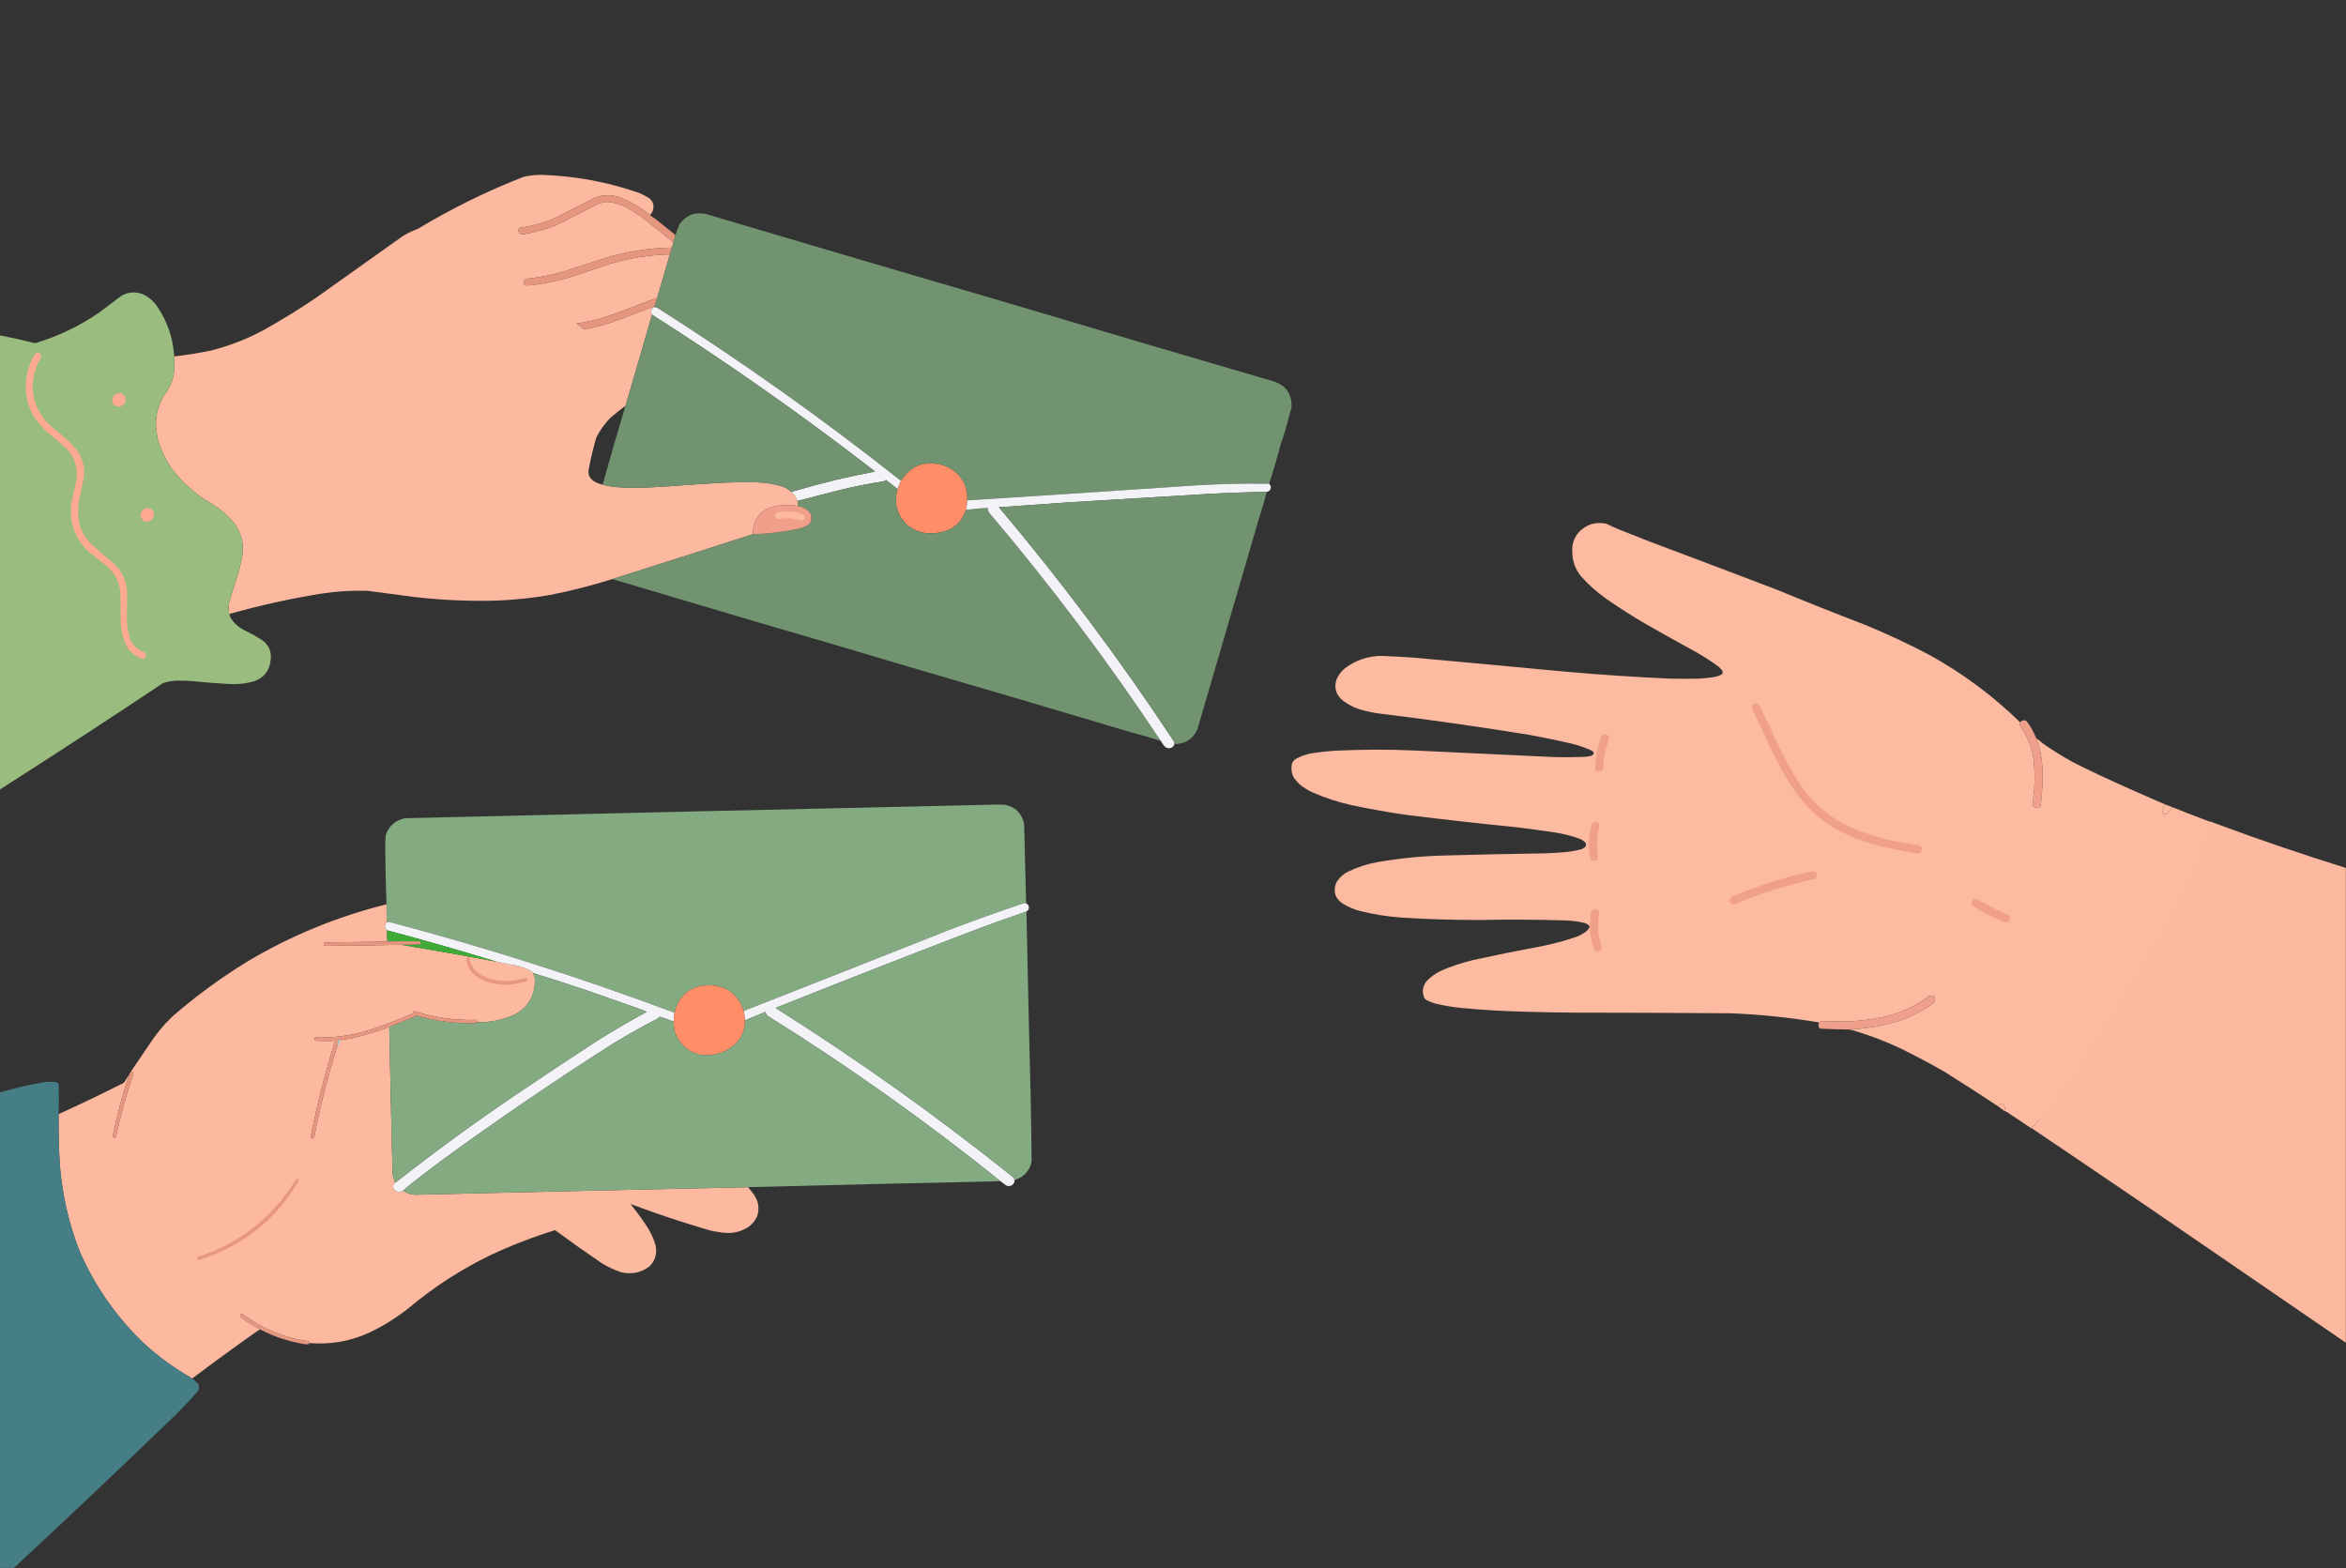 <svg width="380" height="254" viewBox="0 0 380 254" fill="none" xmlns="http://www.w3.org/2000/svg">
<rect x="0" y="0" width="380" height="254" fill="#333333" stroke="none"/>
<g clip-path="url(#clip0_573_2486)">
<path fill-rule="evenodd" clip-rule="evenodd" d="M105.311 34.874C103.865 33.658 102.26 32.701 100.497 32.004C99.003 31.447 97.533 31.498 96.089 32.156C94.15 33.15 92.208 34.149 90.263 35.154C88.353 36.013 86.36 36.589 84.284 36.881C84.001 37.003 83.907 37.214 84.005 37.516C84.109 37.814 84.32 37.966 84.639 37.973C86.032 37.746 87.4 37.416 88.743 36.982C89.564 36.675 90.375 36.336 91.175 35.966C93.066 34.984 94.958 34.002 96.849 33.02C97.297 32.87 97.753 32.759 98.217 32.69C99.15 32.75 100.045 32.962 100.903 33.325C102.139 33.936 103.305 34.664 104.399 35.509C105.975 36.726 107.529 37.971 109.06 39.243C109.025 39.551 108.94 39.839 108.807 40.106C104.947 40.176 101.181 40.794 97.508 41.961C95.538 42.611 93.562 43.255 91.58 43.891C89.495 44.526 87.367 44.949 85.196 45.161C84.863 45.344 84.753 45.624 84.867 45.999C84.908 46.09 84.967 46.166 85.044 46.228C85.466 46.242 85.889 46.225 86.311 46.177C88.472 45.884 90.6 45.426 92.695 44.806C94.588 44.162 96.479 43.518 98.369 42.875C101.666 41.836 105.044 41.286 108.503 41.224C107.81 43.596 107.117 45.966 106.425 48.336C106.394 48.331 106.369 48.313 106.349 48.285C105.889 48.456 105.425 48.617 104.956 48.768C102.422 49.796 99.855 50.744 97.255 51.613C95.987 51.948 94.703 52.211 93.404 52.4C93.781 52.685 94.153 52.982 94.519 53.289C94.996 53.271 95.469 53.203 95.937 53.086C97.048 52.833 98.146 52.528 99.231 52.172C101.497 51.331 103.76 50.476 106.02 49.606C106.02 49.657 106.02 49.708 106.02 49.758C105.479 50.031 105.344 50.437 105.615 50.978C104.195 55.908 102.759 60.836 101.308 65.76C100.438 66.37 99.602 67.031 98.8 67.742C97.935 68.66 97.209 69.676 96.621 70.79C96.123 72.442 95.717 74.119 95.405 75.819C95.171 76.67 95.399 77.356 96.089 77.876C96.556 78.187 97.063 78.398 97.609 78.511C98.283 78.703 98.975 78.83 99.687 78.892C100.665 78.975 101.644 79.017 102.625 79.019C104.215 78.998 105.802 78.938 107.388 78.841C110.694 78.58 114.005 78.36 117.319 78.181C119.074 78.106 120.831 78.09 122.588 78.13C124.044 78.152 125.462 78.389 126.844 78.841C127.345 79.032 127.784 79.312 128.161 79.68C128.639 80.079 128.976 80.57 129.175 81.153C129.219 81.422 129.253 81.693 129.276 81.966C127.882 81.731 126.497 81.773 125.121 82.093C123.011 82.807 121.947 84.289 121.929 86.538C114.348 88.984 106.764 91.405 99.18 93.802C95.882 94.839 92.538 95.695 89.148 96.368C86.33 96.853 83.493 97.158 80.636 97.282C76.027 97.416 71.433 97.213 66.855 96.672C64.421 96.359 61.989 96.037 59.559 95.707C57.028 95.621 54.512 95.774 52.009 96.164C47.095 96.96 42.248 98.027 37.468 99.365C37.334 99.382 37.232 99.442 37.164 99.543C37.08 99.216 37.029 98.877 37.012 98.526C37.044 98.24 37.069 97.951 37.088 97.663C37.596 95.983 38.12 94.306 38.659 92.634C38.877 91.828 39.062 91.015 39.216 90.195C39.565 88.194 39.143 86.382 37.949 84.76C37.254 83.91 36.468 83.148 35.593 82.474C34.733 81.873 33.855 81.306 32.959 80.772C30.848 79.362 29.05 77.627 27.563 75.565C26.669 74.178 25.993 72.688 25.536 71.094C25.41 70.387 25.317 69.676 25.257 68.961C25.222 67.138 25.687 65.461 26.651 63.932C27.66 62.681 28.184 61.241 28.221 59.614C28.257 58.885 28.248 58.157 28.196 57.429C28.245 57.519 28.262 57.62 28.247 57.734C30.219 57.51 32.178 57.196 34.124 56.794C37.172 56.028 40.077 54.894 42.839 53.391C45.736 51.772 48.557 50.028 51.3 48.158C55.946 44.855 60.59 41.553 65.233 38.252C66.002 37.782 66.813 37.393 67.665 37.084C73.121 33.791 78.829 30.98 84.791 28.651C85.755 28.424 86.735 28.314 87.729 28.321C90.178 28.405 92.61 28.65 95.025 29.058C97.961 29.565 100.832 30.31 103.639 31.293C104.16 31.537 104.667 31.808 105.159 32.105C105.847 32.696 106.024 33.416 105.691 34.264C105.551 34.463 105.425 34.666 105.311 34.874Z" fill="#FCB9A0"/>
<path fill-rule="evenodd" clip-rule="evenodd" d="M105.31 34.874C105.606 35.094 105.91 35.306 106.222 35.509C107.28 36.375 108.344 37.23 109.414 38.075C109.319 38.477 109.201 38.866 109.06 39.243C107.529 37.971 105.975 36.726 104.398 35.509C103.305 34.665 102.139 33.937 100.902 33.325C100.045 32.962 99.15 32.75 98.217 32.69C97.753 32.76 97.297 32.87 96.849 33.02C94.958 34.002 93.066 34.984 91.174 35.967C90.374 36.336 89.564 36.675 88.742 36.983C87.4 37.416 86.032 37.746 84.638 37.973C84.32 37.966 84.109 37.814 84.005 37.516C83.907 37.215 84.001 37.003 84.284 36.881C86.36 36.589 88.353 36.013 90.262 35.154C92.207 34.149 94.15 33.15 96.089 32.157C97.533 31.498 99.002 31.448 100.497 32.004C102.26 32.701 103.864 33.658 105.31 34.874Z" fill="#E5967F"/>
<path fill-rule="evenodd" clip-rule="evenodd" d="M205.58 78.359C201.542 78.294 197.506 78.387 193.471 78.638C181.21 79.473 168.949 80.278 156.687 81.051C156.697 78.252 155.397 76.364 152.785 75.387C149.863 74.517 147.583 75.355 145.945 77.902C133.259 67.868 120.086 58.512 106.425 49.835C106.296 49.78 106.16 49.755 106.02 49.759C106.02 49.708 106.02 49.657 106.02 49.606C106.167 49.192 106.303 48.769 106.425 48.336C107.117 45.966 107.81 43.596 108.503 41.224C108.614 40.855 108.715 40.483 108.807 40.107C108.94 39.839 109.025 39.551 109.06 39.243C109.201 38.866 109.319 38.477 109.415 38.075C109.595 37.492 109.805 36.916 110.048 36.347C111.088 34.878 112.498 34.31 114.279 34.646C130.941 39.594 147.611 44.505 164.287 49.378C178.263 53.553 192.264 57.684 206.289 61.773C208.316 62.433 209.287 63.83 209.203 65.964C208.847 67.323 208.476 68.677 208.088 70.028C207.927 70.598 207.741 71.157 207.531 71.704C206.934 73.948 206.283 76.166 205.58 78.359Z" fill="#71936F"/>
<path fill-rule="evenodd" clip-rule="evenodd" d="M108.807 40.107C108.715 40.483 108.614 40.855 108.503 41.224C105.044 41.286 101.666 41.836 98.369 42.875C96.479 43.518 94.588 44.162 92.695 44.806C90.6 45.427 88.472 45.884 86.311 46.177C85.889 46.225 85.466 46.242 85.044 46.228C84.967 46.166 84.908 46.09 84.867 45.999C84.753 45.624 84.863 45.345 85.196 45.161C87.367 44.95 89.495 44.526 91.58 43.891C93.561 43.255 95.537 42.612 97.508 41.961C101.181 40.794 104.947 40.176 108.807 40.107Z" fill="#E5967F"/>
<path fill-rule="evenodd" clip-rule="evenodd" d="M28.196 57.429C28.248 58.157 28.257 58.885 28.221 59.614C28.184 61.242 27.66 62.681 26.651 63.932C25.687 65.461 25.222 67.138 25.257 68.961C25.317 69.676 25.41 70.388 25.536 71.095C25.993 72.688 26.669 74.178 27.563 75.565C29.05 77.627 30.848 79.362 32.959 80.772C33.855 81.306 34.733 81.873 35.593 82.474C36.468 83.148 37.254 83.91 37.949 84.76C39.143 86.382 39.565 88.194 39.216 90.195C39.062 91.015 38.877 91.828 38.659 92.634C38.12 94.307 37.596 95.983 37.088 97.663C37.069 97.952 37.044 98.24 37.012 98.527C37.029 98.878 37.08 99.216 37.164 99.543C37.208 99.716 37.267 99.886 37.341 100.051C37.864 100.896 38.565 101.548 39.444 102.006C40.454 102.496 41.434 103.038 42.383 103.632C43.563 104.456 44.044 105.581 43.827 107.01C43.635 108.658 42.765 109.767 41.217 110.338C40.07 110.676 38.896 110.837 37.696 110.82C35.555 110.725 33.418 110.564 31.287 110.338C30.629 110.288 29.97 110.262 29.311 110.261C28.322 110.201 27.36 110.328 26.423 110.642C17.665 116.48 8.849 122.229 -0.025 127.889C-0.025 103.369 -0.025 78.85 -0.025 54.331C1.889 54.694 3.789 55.118 5.675 55.601C9.389 54.488 12.843 52.837 16.036 50.648C17.252 49.733 18.468 48.819 19.684 47.904C20.791 47.29 21.939 47.205 23.129 47.651C24.066 48.099 24.835 48.751 25.435 49.606C27.052 51.96 27.973 54.568 28.196 57.429Z" fill="#9ABD7F"/>
<path fill-rule="evenodd" clip-rule="evenodd" d="M106.426 48.336C106.303 48.769 106.168 49.192 106.02 49.606C103.761 50.476 101.498 51.331 99.231 52.172C98.147 52.528 97.049 52.833 95.938 53.086C95.469 53.203 94.997 53.271 94.519 53.289C94.154 52.982 93.782 52.685 93.404 52.4C94.703 52.211 95.987 51.948 97.255 51.613C99.855 50.744 102.422 49.796 104.956 48.768C105.425 48.617 105.889 48.456 106.35 48.285C106.369 48.314 106.394 48.331 106.426 48.336Z" fill="#E5967F"/>
<path fill-rule="evenodd" clip-rule="evenodd" d="M106.02 49.759C106.16 49.755 106.296 49.78 106.425 49.835C120.086 58.512 133.259 67.868 145.945 77.902C145.74 78.334 145.554 78.774 145.388 79.223C144.756 78.744 144.13 78.253 143.513 77.749C143.374 77.85 143.222 77.926 143.057 77.978C140.809 78.327 138.58 78.767 136.369 79.299C133.963 79.901 131.565 80.52 129.175 81.153C128.976 80.57 128.639 80.079 128.161 79.68C130.556 78.972 132.971 78.32 135.407 77.724C137.507 77.233 139.618 76.785 141.74 76.378C130.09 67.356 118.048 58.889 105.615 50.978C105.344 50.437 105.479 50.031 106.02 49.759Z" fill="#F2F2F7"/>
<path fill-rule="evenodd" clip-rule="evenodd" d="M105.615 50.978C118.048 58.889 130.09 67.356 141.74 76.378C139.618 76.785 137.507 77.233 135.407 77.724C132.971 78.319 130.556 78.972 128.161 79.68C127.784 79.312 127.345 79.033 126.844 78.842C125.462 78.389 124.044 78.152 122.588 78.13C120.831 78.09 119.074 78.106 117.319 78.181C114.005 78.361 110.695 78.581 107.388 78.842C105.802 78.938 104.215 78.998 102.625 79.019C101.644 79.017 100.665 78.975 99.687 78.892C98.975 78.83 98.283 78.703 97.609 78.511C98.792 74.244 100.025 69.993 101.308 65.761C102.759 60.836 104.195 55.908 105.615 50.978Z" fill="#71936F"/>
<path fill-rule="evenodd" clip-rule="evenodd" d="M5.852 57.175C6.323 57.079 6.61 57.257 6.713 57.709C6.569 58.057 6.392 58.388 6.181 58.699C4.702 62.072 5.073 65.204 7.296 68.097C8.067 68.904 8.903 69.64 9.804 70.307C10.315 70.82 10.855 71.294 11.425 71.73C11.651 72.057 11.913 72.354 12.211 72.619C13.379 74.067 13.818 75.727 13.528 77.597C13.369 78.552 13.166 79.501 12.92 80.442C12.532 82.074 12.549 83.7 12.971 85.319C13.178 85.825 13.415 86.316 13.68 86.792C13.997 87.176 14.301 87.566 14.592 87.96C15.889 89.126 17.215 90.278 18.569 91.415C19.782 92.593 20.449 94.032 20.571 95.733C20.604 97.003 20.595 98.273 20.545 99.543C20.495 100.914 20.672 102.252 21.077 103.556C21.26 103.934 21.48 104.289 21.736 104.623C22.214 105.112 22.779 105.468 23.433 105.689C23.693 106.001 23.701 106.323 23.459 106.655C23.402 106.728 23.326 106.762 23.231 106.756C21.747 106.31 20.725 105.361 20.165 103.911C19.851 103.023 19.648 102.109 19.557 101.168C19.541 99.543 19.524 97.917 19.507 96.291C19.435 94.532 18.768 93.051 17.505 91.846C16.46 91.008 15.413 90.178 14.364 89.357C12.506 87.637 11.543 85.495 11.476 82.931C11.479 82.506 11.504 82.083 11.552 81.661C11.756 80.573 11.992 79.489 12.261 78.41C12.819 75.864 12.118 73.765 10.159 72.111C9.29 71.333 8.395 70.58 7.473 69.85C7.101 69.477 6.747 69.088 6.409 68.682C6.361 68.657 6.311 68.649 6.257 68.656C6.265 68.603 6.257 68.552 6.232 68.504C5.033 67.017 4.358 65.308 4.205 63.373C4.07 61.306 4.509 59.376 5.523 57.582C5.643 57.453 5.753 57.317 5.852 57.175Z" fill="#FEA990"/>
<path fill-rule="evenodd" clip-rule="evenodd" d="M19.025 63.678C20.103 63.666 20.508 64.182 20.241 65.227C19.789 65.891 19.215 66.026 18.518 65.633C18.033 65.047 18.05 64.48 18.569 63.932C18.72 63.837 18.872 63.752 19.025 63.678Z" fill="#FEA990"/>
<path fill-rule="evenodd" clip-rule="evenodd" d="M156.687 81.051C156.657 81.548 156.589 82.039 156.484 82.525C155.849 84.558 154.481 85.785 152.38 86.207C150.433 86.675 148.659 86.32 147.06 85.141C145.292 83.511 144.735 81.538 145.388 79.222C145.555 78.774 145.74 78.334 145.946 77.902C147.583 75.355 149.863 74.517 152.786 75.387C155.397 76.364 156.698 78.252 156.687 81.051Z" fill="#FE8D68"/>
<path fill-rule="evenodd" clip-rule="evenodd" d="M145.388 79.223C144.734 81.538 145.292 83.511 147.06 85.141C148.659 86.32 150.432 86.676 152.38 86.208C154.481 85.786 155.849 84.558 156.484 82.525C156.505 82.556 156.539 82.573 156.585 82.576C157.729 82.428 158.878 82.326 160.031 82.271C160.004 82.548 160.063 82.802 160.208 83.033C170.182 94.79 179.428 107.084 187.948 119.914C187.936 119.944 187.911 119.961 187.872 119.964C186.32 119.481 184.758 119.032 183.185 118.618C171.255 115.05 159.315 111.527 147.364 108.052C139.096 105.581 130.82 103.143 122.537 100.737C114.751 98.431 106.966 96.119 99.18 93.802C106.764 91.406 114.348 88.984 121.929 86.538C124.44 86.462 126.923 86.166 129.377 85.649C129.87 85.513 130.343 85.326 130.796 85.09C131.086 84.918 131.281 84.672 131.379 84.353C131.539 83.632 131.328 83.048 130.745 82.601C130.286 82.303 129.796 82.091 129.276 81.966C129.253 81.694 129.219 81.422 129.175 81.153C131.565 80.52 133.963 79.901 136.369 79.299C138.58 78.767 140.809 78.327 143.057 77.978C143.222 77.926 143.374 77.85 143.513 77.749C144.131 78.253 144.756 78.744 145.388 79.223Z" fill="#71936F"/>
<path fill-rule="evenodd" clip-rule="evenodd" d="M205.58 78.359C205.665 78.452 205.741 78.554 205.808 78.664C205.931 79.224 205.72 79.563 205.175 79.68C201.998 79.728 198.823 79.839 195.65 80.01C188.083 80.46 180.517 80.918 172.951 81.382C169.235 81.639 165.519 81.901 161.804 82.169C172.021 94.282 181.487 106.948 190.203 120.167C190.228 120.285 190.236 120.403 190.228 120.523C190.163 120.784 190.011 120.978 189.772 121.107C189.277 121.294 188.863 121.183 188.531 120.777C188.344 120.48 188.15 120.192 187.948 119.913C179.429 107.084 170.182 94.79 160.208 83.032C160.063 82.801 160.004 82.547 160.031 82.27C158.878 82.326 157.73 82.427 156.586 82.575C156.539 82.573 156.506 82.556 156.484 82.525C156.589 82.039 156.657 81.548 156.687 81.051C168.949 80.278 181.211 79.473 193.471 78.638C197.506 78.387 201.542 78.294 205.58 78.359Z" fill="#F2F2F7"/>
<path fill-rule="evenodd" clip-rule="evenodd" d="M205.174 79.68C204.833 81.064 204.436 82.436 203.984 83.794C200.651 95.254 197.307 106.701 193.952 118.135C193.228 119.737 191.986 120.533 190.228 120.523C190.236 120.403 190.228 120.285 190.202 120.167C181.487 106.948 172.021 94.282 161.804 82.169C165.518 81.901 169.234 81.638 172.95 81.382C180.516 80.918 188.082 80.46 195.649 80.01C198.822 79.839 201.997 79.728 205.174 79.68Z" fill="#71936F"/>
<path fill-rule="evenodd" clip-rule="evenodd" d="M129.276 81.966C129.797 82.091 130.287 82.303 130.746 82.601C131.328 83.048 131.539 83.632 131.379 84.353C131.281 84.672 131.087 84.918 130.796 85.09C130.343 85.326 129.87 85.513 129.378 85.649C126.923 86.166 124.44 86.462 121.93 86.538C121.947 84.289 123.011 82.808 125.122 82.093C126.498 81.773 127.882 81.731 129.276 81.966Z" fill="#EF9F8A"/>
<path fill-rule="evenodd" clip-rule="evenodd" d="M23.636 82.322C24.614 82.261 25.045 82.718 24.928 83.693C24.621 84.373 24.106 84.619 23.383 84.43C22.684 83.931 22.591 83.33 23.104 82.626C23.271 82.501 23.448 82.399 23.636 82.322Z" fill="#FEA990"/>
<path fill-rule="evenodd" clip-rule="evenodd" d="M127.3 82.829C128.303 82.805 129.265 82.982 130.188 83.363C130.249 83.409 130.291 83.468 130.315 83.541C130.465 83.985 130.321 84.256 129.884 84.353C129.281 84.204 128.673 84.077 128.06 83.972C127.655 83.938 127.249 83.938 126.844 83.972C126.51 84.051 126.172 84.085 125.831 84.074C125.475 83.761 125.441 83.422 125.729 83.058C125.923 82.976 126.126 82.925 126.337 82.906C126.667 82.897 126.988 82.872 127.3 82.829Z" fill="#FCB9A0"/>
<path fill-rule="evenodd" clip-rule="evenodd" d="M327.231 117.018C327.18 117.201 327.171 117.388 327.206 117.576C328.357 119.16 329.083 120.922 329.384 122.86C329.577 124.567 329.611 126.277 329.486 127.99C329.358 128.833 329.308 129.68 329.334 130.53C329.603 130.899 329.949 130.984 330.372 130.784C330.432 130.7 330.49 130.615 330.55 130.53C330.819 128.37 330.903 126.202 330.803 124.028C330.696 122.485 330.367 120.995 329.815 119.558C330.246 119.913 330.685 120.26 331.132 120.599C332.593 121.594 334.096 122.525 335.642 123.393C340.517 125.947 350.639 130.276 350.639 130.276C350.639 130.276 350.038 131.611 350.436 131.877C350.612 131.918 350.781 131.901 350.943 131.826C351.276 131.47 351.613 131.123 351.956 130.784C353.899 131.562 355.841 132.316 357.783 133.045C358.038 133.13 358.292 133.206 358.543 133.274C358.148 134.792 357.667 136.282 357.099 137.744C355.89 140.677 354.522 143.522 352.995 146.278C349.881 152.049 346.638 157.739 343.267 163.347C341.035 166.974 338.721 170.547 336.326 174.066C334.721 176.37 332.982 178.571 331.107 180.67C330.413 181.375 329.712 182.069 329.004 182.753C327.666 181.879 326.332 180.99 325.002 180.086C324.893 180.014 324.775 179.972 324.647 179.959C324.809 179.606 324.775 179.276 324.546 178.968C324.169 178.749 323.865 178.825 323.634 179.197C320.756 177.288 317.851 175.417 314.919 173.583C312.567 172.235 310.169 170.965 307.724 169.773C305.197 168.591 302.596 167.609 299.922 166.827C299.519 166.76 299.114 166.735 298.706 166.751C302.073 166.739 305.349 166.171 308.535 165.049C310.228 164.359 311.816 163.478 313.298 162.407C313.534 162.014 313.483 161.659 313.146 161.341C312.924 161.252 312.705 161.252 312.487 161.341C310.391 162.91 308.06 164.011 305.495 164.643C303.045 165.183 300.562 165.463 298.047 165.481C297.051 165.428 296.054 165.403 295.058 165.405C294.916 165.433 294.798 165.501 294.703 165.608C294.764 165.664 294.748 165.69 294.652 165.684C294.647 165.653 294.63 165.627 294.602 165.608C289.871 164.815 285.108 164.325 280.314 164.135C271.802 164.071 263.29 164.037 254.778 164.033C252.176 164.005 249.575 163.954 246.975 163.881C243.539 163.796 240.111 163.593 236.69 163.271C235.269 163.133 233.867 162.896 232.484 162.56C231.992 162.424 231.519 162.237 231.066 162.001C230.951 161.914 230.841 161.821 230.736 161.722C230.307 160.754 230.408 159.84 231.04 158.978C231.701 158.27 232.47 157.702 233.346 157.277C235.065 156.525 236.838 155.933 238.666 155.499C242.27 154.712 245.884 153.983 249.508 153.314C251.504 152.924 253.463 152.399 255.386 151.739C255.83 151.559 256.253 151.339 256.652 151.079C256.977 150.878 257.238 150.616 257.438 150.292C257.472 150.19 257.472 150.088 257.438 149.987C257.222 149.756 256.96 149.595 256.652 149.504C255.686 149.277 254.706 149.142 253.714 149.098C249.053 148.957 244.392 148.931 239.73 149.022C235.503 149.031 231.281 148.904 227.063 148.641C224.784 148.48 222.538 148.125 220.324 147.574C219.376 147.328 218.482 146.955 217.639 146.456C216.312 145.666 215.899 144.54 216.398 143.078C216.847 142.272 217.48 141.655 218.298 141.224C219.832 140.48 221.436 139.955 223.111 139.649C226.664 139.033 230.244 138.677 233.852 138.582C239.323 138.428 244.795 138.309 250.268 138.227C251.384 138.185 252.499 138.117 253.612 138.023C254.468 137.933 255.312 137.78 256.146 137.566C256.378 137.471 256.589 137.344 256.779 137.185C256.916 136.973 256.933 136.753 256.83 136.525C256.576 136.254 256.281 136.042 255.943 135.89C254.563 135.394 253.144 135.038 251.687 134.823C249.697 134.527 247.704 134.256 245.708 134.01C239.806 133.417 233.912 132.757 228.026 132.029C224.95 131.596 221.893 131.054 218.855 130.403C216.713 129.921 214.635 129.244 212.623 128.371C211.811 127.999 211.068 127.525 210.394 126.949C210.099 126.636 209.82 126.306 209.558 125.958C209.258 125.384 209.14 124.774 209.203 124.13C209.229 123.611 209.457 123.213 209.887 122.936C210.788 122.435 211.75 122.113 212.775 121.971C213.851 121.819 214.932 121.7 216.018 121.615C220.34 121.397 224.663 121.38 228.988 121.564C236.555 121.906 244.121 122.262 251.687 122.631C253.427 122.677 255.167 122.66 256.906 122.58C257.192 122.524 257.479 122.473 257.767 122.428C258.296 122.156 258.296 121.868 257.767 121.564C256.849 121.145 255.903 120.806 254.93 120.548C252.51 119.975 250.078 119.467 247.634 119.024C239.551 117.71 231.445 116.558 223.314 115.57C222.404 115.448 221.509 115.262 220.628 115.011C219.408 114.679 218.311 114.12 217.335 113.335C216.345 112.408 216.067 111.299 216.499 110.007C216.818 109.327 217.265 108.743 217.842 108.255C219.636 106.901 221.662 106.233 223.922 106.248C225.612 106.318 227.301 106.411 228.988 106.527C237.233 107.273 245.475 108.035 253.714 108.813C259.329 109.307 264.953 109.679 270.586 109.931C272.072 109.965 273.558 109.965 275.044 109.931C275.91 109.892 276.771 109.808 277.628 109.677C278.054 109.604 278.46 109.469 278.844 109.271C279.06 109.097 279.102 108.885 278.971 108.636C278.795 108.409 278.601 108.197 278.388 108.001C277.232 107.158 276.033 106.38 274.791 105.664C272.079 104.182 269.376 102.675 266.684 101.143C264.446 99.843 262.267 98.454 260.148 96.977C258.701 95.949 257.376 94.772 256.171 93.447C255.152 92.245 254.653 90.848 254.676 89.255C254.622 88.132 254.951 87.142 255.664 86.284C256.908 84.95 258.42 84.467 260.199 84.836C260.893 85.184 261.602 85.505 262.327 85.801C263.916 86.428 265.504 87.055 267.09 87.681C273.991 90.269 280.882 92.877 287.762 95.504C292.508 97.462 297.27 99.359 302.05 101.193C305.609 102.657 309.089 104.282 312.487 106.07C317.899 109.05 322.813 112.699 327.231 117.018Z" fill="#FCBAA0"/>
<path d="M350.639 130.276C350.639 130.276 350.038 131.611 350.436 131.877C350.612 131.918 350.781 131.901 350.943 131.826C351.276 131.47 351.613 131.123 351.956 130.784L350.639 130.276Z" fill="#FCBAA0"/>
<path d="M324.647 179.959C324.809 179.606 324.775 179.276 324.546 178.968C324.169 178.749 323.865 178.825 323.634 179.197L324.647 179.959Z" fill="#FCBAA0"/>
<path fill-rule="evenodd" clip-rule="evenodd" d="M284.113 113.97C284.447 113.913 284.734 113.997 284.975 114.224C286.268 116.952 287.56 119.678 288.851 122.403C289.777 124.193 290.807 125.92 291.941 127.584C293.742 130.084 295.997 132.057 298.705 133.502C301.54 134.874 304.512 135.839 307.623 136.398C308.697 136.617 309.778 136.803 310.865 136.957C311.339 137.18 311.449 137.527 311.195 137.998C311.046 138.166 310.861 138.25 310.637 138.252C308.585 137.928 306.551 137.53 304.532 137.058C302.07 136.438 299.723 135.54 297.489 134.366C295.009 132.929 292.906 131.058 291.181 128.753C290.195 127.4 289.3 125.995 288.496 124.536C287.918 123.361 287.327 122.192 286.723 121.031C285.766 118.891 284.769 116.775 283.733 114.681C283.687 114.35 283.814 114.113 284.113 113.97Z" fill="#EF9F8A"/>
<path fill-rule="evenodd" clip-rule="evenodd" d="M329.815 119.558C330.367 120.995 330.696 122.485 330.803 124.028C330.903 126.202 330.819 128.37 330.55 130.531C330.49 130.615 330.432 130.7 330.372 130.785C329.949 130.984 329.603 130.899 329.334 130.531C329.308 129.68 329.358 128.833 329.486 127.991C329.611 126.277 329.577 124.567 329.384 122.86C329.083 120.922 328.357 119.16 327.206 117.577C327.171 117.388 327.18 117.201 327.231 117.018C327.496 116.655 327.834 116.579 328.244 116.789C328.893 117.641 329.417 118.564 329.815 119.558Z" fill="#EF9F8A"/>
<path fill-rule="evenodd" clip-rule="evenodd" d="M259.641 118.948C260.017 118.874 260.329 118.976 260.579 119.253C260.608 119.362 260.633 119.473 260.655 119.583C260.387 120.383 260.141 121.187 259.92 121.996C259.787 122.821 259.703 123.651 259.667 124.485C259.407 124.968 259.027 125.095 258.527 124.866C258.478 124.794 258.436 124.718 258.4 124.638C258.377 123.433 258.512 122.248 258.805 121.082C258.964 120.555 259.133 120.03 259.312 119.507C259.389 119.302 259.499 119.116 259.641 118.948Z" fill="#EF9F8A"/>
<path fill-rule="evenodd" clip-rule="evenodd" d="M166.212 146.329C166.099 146.277 165.98 146.268 165.857 146.304C161.749 147.671 157.679 149.127 153.647 150.673C142.599 155.059 131.537 159.42 120.46 163.754C119.574 161.072 117.716 159.684 114.887 159.588C111.876 159.644 110.001 161.134 109.263 164.059C94.091 158.372 78.671 153.461 63.004 149.327C62.885 149.361 62.767 149.395 62.649 149.428C62.614 148.446 62.597 147.464 62.599 146.482C62.503 143.554 62.435 140.625 62.396 137.693C62.39 136.896 62.415 136.1 62.472 135.306C62.992 133.768 64.048 132.846 65.639 132.537C97.617 131.772 129.596 131.036 161.576 130.327C161.939 130.336 162.302 130.344 162.665 130.353C164.415 130.668 165.487 131.692 165.883 133.426C166.004 137.727 166.114 142.028 166.212 146.329Z" fill="#83AA80"/>
<path fill-rule="evenodd" clip-rule="evenodd" d="M258.172 133.172C258.437 133.148 258.69 133.19 258.932 133.299C259.054 133.425 259.105 133.578 259.084 133.756C258.865 134.524 258.739 135.312 258.704 136.119C258.679 137.121 258.712 138.12 258.805 139.116C258.679 139.365 258.477 139.467 258.197 139.421C258.087 139.412 257.978 139.404 257.868 139.395C257.805 139.317 257.729 139.258 257.64 139.217C257.431 138.427 257.339 137.623 257.361 136.804C257.336 135.643 257.513 134.517 257.893 133.426C257.991 133.337 258.084 133.252 258.172 133.172Z" fill="#EF9F8A"/>
<path fill-rule="evenodd" clip-rule="evenodd" d="M357.977 133.048C357.969 133.117 359.759 133.666 359.784 133.731C366.451 136.193 373.181 138.479 379.974 140.589C379.974 166.226 379.974 191.863 379.974 217.5C369.106 210.033 358.229 202.573 347.345 195.123C341.61 191.241 334.795 186.581 329.045 182.725C331.448 180.342 333.585 177.714 335.523 174.949C337.506 172.047 339.235 168.834 341.136 165.878C346.06 157.919 350.623 150.451 354.955 142.119C356.395 139.215 357.138 136.172 357.977 133.048Z" fill="#FCB99F"/>
<path fill-rule="evenodd" clip-rule="evenodd" d="M293.436 141.148C294.215 141.074 294.476 141.412 294.221 142.164C294.162 142.223 294.103 142.282 294.044 142.342C291.832 142.854 289.637 143.429 287.457 144.069C285.24 144.783 283.061 145.596 280.921 146.507C280.781 146.537 280.647 146.52 280.516 146.456C280.264 146.216 280.17 145.919 280.237 145.567C280.294 145.46 280.37 145.366 280.465 145.288C284.657 143.484 288.981 142.104 293.436 141.148Z" fill="#EF9F8A"/>
<path fill-rule="evenodd" clip-rule="evenodd" d="M319.783 145.669C320.209 145.597 320.564 145.715 320.847 146.025C322.357 146.872 323.902 147.634 325.483 148.311C325.717 148.827 325.573 149.191 325.052 149.403C324.912 149.432 324.778 149.415 324.647 149.352C322.839 148.645 321.125 147.756 319.504 146.685C319.271 146.254 319.364 145.915 319.783 145.669Z" fill="#EF9F8A"/>
<path fill-rule="evenodd" clip-rule="evenodd" d="M166.212 146.33C166.343 146.384 166.453 146.468 166.542 146.584C166.772 147.032 166.679 147.388 166.263 147.65C162.949 148.787 159.655 149.981 156.383 151.232C146.103 155.174 135.852 159.187 125.628 163.271C138.913 171.641 151.681 180.734 163.932 190.551C164.141 190.7 164.276 190.895 164.338 191.135C164.35 191.334 164.307 191.52 164.211 191.694C163.877 192.119 163.463 192.228 162.97 192.024C162.671 191.783 162.367 191.555 162.058 191.338C150.013 181.658 137.43 172.726 124.311 164.541C124.133 164.362 124.032 164.151 124.007 163.906C122.891 164.364 121.777 164.821 120.663 165.278C120.618 164.767 120.55 164.259 120.46 163.754C131.538 159.42 142.6 155.059 153.647 150.673C157.679 149.128 161.75 147.671 165.858 146.304C165.981 146.269 166.099 146.277 166.212 146.33Z" fill="#F2F2F7"/>
<path fill-rule="evenodd" clip-rule="evenodd" d="M62.599 146.482C62.597 147.464 62.614 148.446 62.649 149.428C62.345 149.713 62.269 150.052 62.421 150.444C62.508 150.539 62.601 150.624 62.7 150.698C62.7 151.071 62.7 151.444 62.7 151.816C62.686 152.058 62.703 152.295 62.751 152.527C59.39 152.562 56.029 152.604 52.668 152.654C52.386 152.796 52.352 152.982 52.567 153.213C56.708 153.187 60.846 153.127 64.98 153.035C70.136 153.896 75.287 154.811 80.433 155.778C81.569 156.041 82.717 156.27 83.879 156.464C84.512 156.613 85.12 156.834 85.703 157.125C85.928 157.258 86.131 157.419 86.311 157.607C86.573 158.024 86.691 158.481 86.665 158.979C86.532 161.779 85.164 163.684 82.561 164.694C80.859 165.322 79.103 165.618 77.292 165.583C77.315 165.437 77.281 165.31 77.191 165.202C73.758 165.305 70.405 164.84 67.133 163.805C67.047 163.802 66.979 163.836 66.931 163.906C66.921 163.996 66.895 164.08 66.855 164.16C64.476 165.217 62.044 166.141 59.559 166.929C56.784 167.776 53.946 168.149 51.047 168.047C50.976 168.095 50.942 168.163 50.945 168.25C50.992 168.356 51.025 168.466 51.047 168.58C52.126 168.635 53.207 168.635 54.289 168.58C52.679 173.702 51.361 178.892 50.337 184.15C50.437 184.442 50.614 184.501 50.869 184.328C51.827 179.339 53.068 174.428 54.593 169.596C54.673 169.533 54.749 169.432 54.821 169.291C54.934 169.028 55.06 168.774 55.201 168.529C55.195 168.498 55.178 168.481 55.151 168.478C55.804 168.378 56.463 168.268 57.127 168.148C59.144 167.681 61.12 167.08 63.055 166.345C63.207 174.253 63.384 182.161 63.587 190.068C63.668 190.597 63.811 191.105 64.017 191.592C63.646 191.859 63.57 192.198 63.789 192.608C64.216 193.117 64.714 193.202 65.284 192.862C66.027 193.375 66.855 193.595 67.767 193.523C85.567 193.098 103.368 192.692 121.169 192.304C121.47 192.698 121.782 193.088 122.107 193.472C122.311 193.817 122.497 194.172 122.664 194.539C123.151 196.223 122.704 197.603 121.321 198.679C120.296 199.382 119.156 199.729 117.901 199.72C116.898 199.678 115.91 199.534 114.937 199.289C110.6 198.029 106.327 196.606 102.119 195.021C103.064 196.189 103.951 197.4 104.779 198.654C105.401 199.615 105.874 200.647 106.197 201.752C106.461 203.059 106.132 204.185 105.209 205.131C103.794 206.192 102.223 206.497 100.497 206.045C99.408 205.677 98.378 205.185 97.407 204.572C94.871 202.85 92.371 201.08 89.908 199.263C86.325 200.375 82.846 201.721 79.471 203.302C74.682 205.617 70.257 208.478 66.196 211.887C64.3 213.396 62.256 214.683 60.065 215.748C56.919 217.242 53.608 217.843 50.135 217.551C50.116 217.453 50.082 217.36 50.033 217.272C46.069 216.719 42.489 215.246 39.292 212.852C38.944 212.828 38.826 212.98 38.937 213.309C39.963 214.086 41.044 214.772 42.18 215.367C42.042 215.41 41.907 215.469 41.775 215.545C40.954 216.138 40.127 216.723 39.292 217.297C36.546 219.258 33.827 221.256 31.135 223.292C28.348 221.71 25.764 219.839 23.383 217.678C18.901 213.405 15.413 208.436 12.92 202.768C11.008 197.888 9.91 192.825 9.627 187.579C9.514 185.21 9.472 182.839 9.5 180.467C13.039 178.857 16.551 177.172 20.039 175.413C20.333 174.982 20.62 174.55 20.9 174.117C19.826 177.351 18.947 180.644 18.265 183.998C18.271 184.164 18.355 184.257 18.519 184.277C18.619 184.28 18.704 184.247 18.772 184.176C19.503 180.734 20.441 177.348 21.584 174.016C21.649 173.649 21.505 173.53 21.153 173.66C22.428 171.782 23.703 169.902 24.979 168.021C25.533 167.266 26.124 166.537 26.752 165.837C27.166 165.422 27.58 165.007 27.993 164.592C31.805 161.295 35.859 158.332 40.153 155.702C47.172 151.535 54.654 148.462 62.599 146.482Z" fill="#FCB9A0"/>
<path fill-rule="evenodd" clip-rule="evenodd" d="M258.071 147.295C258.393 147.243 258.68 147.311 258.932 147.498C259.003 147.606 259.037 147.724 259.034 147.853C258.854 148.967 258.812 150.085 258.907 151.206C259.053 151.962 259.23 152.707 259.439 153.441C259.431 153.873 259.211 154.11 258.78 154.153C258.623 154.159 258.488 154.108 258.375 154C258.269 153.839 258.176 153.67 258.096 153.492C257.557 151.803 257.405 150.075 257.64 148.311C257.66 148.067 257.71 147.83 257.792 147.599C257.861 147.471 257.954 147.37 258.071 147.295Z" fill="#EF9F8A"/>
<path fill-rule="evenodd" clip-rule="evenodd" d="M166.263 147.65C166.462 157.658 166.69 167.666 166.947 177.673C167.021 181.161 167.071 184.649 167.099 188.138C167.048 188.341 166.997 188.544 166.947 188.747C166.471 189.978 165.601 190.774 164.337 191.135C164.276 190.895 164.141 190.7 163.932 190.551C151.68 180.734 138.912 171.64 125.628 163.271C135.851 159.187 146.103 155.174 156.383 151.232C159.655 149.981 162.948 148.787 166.263 147.65Z" fill="#83AA80"/>
<path fill-rule="evenodd" clip-rule="evenodd" d="M109.263 164.059C109.185 164.53 109.134 165.004 109.111 165.481C108.358 165.182 107.598 164.919 106.831 164.694C106.746 164.812 106.645 164.914 106.527 164.998C104.054 166.263 101.639 167.618 99.281 169.062C89.917 175.032 80.746 181.281 71.769 187.808C70.519 188.756 69.27 189.704 68.02 190.652C67.084 191.363 66.172 192.099 65.284 192.862C64.713 193.202 64.215 193.117 63.789 192.608C63.57 192.198 63.646 191.859 64.017 191.592C70.398 186.573 76.951 181.789 83.676 177.241C87.99 174.325 92.331 171.446 96.697 168.605C99.323 166.948 102.009 165.381 104.753 163.906C104.553 163.808 104.35 163.715 104.145 163.627C101.208 162.595 98.269 161.562 95.329 160.528C92.338 159.511 89.332 158.538 86.311 157.607C86.131 157.419 85.928 157.258 85.703 157.124C85.12 156.834 84.512 156.613 83.879 156.464C82.717 156.27 81.569 156.041 80.433 155.778C74.56 153.974 68.649 152.28 62.7 150.698C62.601 150.624 62.508 150.539 62.421 150.444C62.269 150.052 62.345 149.713 62.649 149.428C62.767 149.395 62.885 149.361 63.004 149.327C78.671 153.461 94.091 158.372 109.263 164.059Z" fill="#F2F2F7"/>
<path fill-rule="evenodd" clip-rule="evenodd" d="M62.7 150.698C68.649 152.28 74.56 153.974 80.433 155.778C75.287 154.811 70.136 153.896 64.98 153.035C66.01 153.027 67.04 153.002 68.07 152.959C68.21 152.789 68.201 152.628 68.045 152.476C66.738 152.47 65.43 152.47 64.118 152.476C63.665 152.428 63.209 152.411 62.75 152.425C62.767 152.212 62.749 152.009 62.7 151.816C62.7 151.443 62.7 151.071 62.7 150.698Z" fill="#3EAB36"/>
<path fill-rule="evenodd" clip-rule="evenodd" d="M62.7 151.816C62.75 152.009 62.767 152.212 62.751 152.425C63.209 152.411 63.665 152.428 64.119 152.476C63.672 152.526 63.216 152.544 62.751 152.527C62.703 152.295 62.686 152.057 62.7 151.816Z" fill="#B2CDD6"/>
<path fill-rule="evenodd" clip-rule="evenodd" d="M64.98 153.035C60.846 153.127 56.708 153.186 52.567 153.213C52.352 152.982 52.386 152.796 52.668 152.654C56.029 152.604 59.39 152.562 62.751 152.527C63.216 152.544 63.672 152.527 64.119 152.476C65.43 152.47 66.739 152.47 68.045 152.476C68.201 152.628 68.21 152.789 68.071 152.959C67.041 153.002 66.011 153.027 64.98 153.035Z" fill="#E79780"/>
<path fill-rule="evenodd" clip-rule="evenodd" d="M75.67 155.118C75.8 155.112 75.918 155.146 76.025 155.219C76.199 156.196 76.673 156.992 77.444 157.607C78.479 158.317 79.628 158.732 80.889 158.852C82.372 159.03 83.816 158.869 85.221 158.369C85.434 158.421 85.502 158.556 85.424 158.775C85.405 158.822 85.38 158.864 85.348 158.902C83.563 159.525 81.739 159.661 79.876 159.309C78.691 159.071 77.644 158.563 76.734 157.785C76.002 157.086 75.605 156.231 75.544 155.219C75.594 155.19 75.636 155.157 75.67 155.118Z" fill="#E79780"/>
<path fill-rule="evenodd" clip-rule="evenodd" d="M86.311 157.607C89.332 158.538 92.338 159.511 95.329 160.528C98.269 161.562 101.208 162.594 104.145 163.627C104.35 163.715 104.553 163.808 104.753 163.906C102.009 165.381 99.323 166.948 96.697 168.605C92.331 171.446 87.99 174.325 83.676 177.241C76.951 181.789 70.398 186.573 64.017 191.592C63.811 191.104 63.668 190.596 63.587 190.068C63.384 182.161 63.207 174.253 63.055 166.345C64.543 165.73 66.037 165.121 67.539 164.516C70.688 165.451 73.905 165.85 77.191 165.71C77.235 165.673 77.269 165.631 77.292 165.583C79.103 165.618 80.859 165.321 82.561 164.694C85.164 163.684 86.532 161.779 86.665 158.979C86.691 158.481 86.573 158.024 86.311 157.607Z" fill="#83AA80"/>
<path fill-rule="evenodd" clip-rule="evenodd" d="M120.46 163.754C120.55 164.259 120.617 164.767 120.663 165.278C120.69 166.874 120.116 168.204 118.94 169.266C117.291 170.646 115.399 171.171 113.265 170.84C111.422 170.33 110.13 169.187 109.389 167.411C109.214 166.78 109.121 166.137 109.111 165.481C109.135 165.003 109.185 164.529 109.263 164.059C110.001 161.134 111.876 159.644 114.887 159.588C117.716 159.684 119.574 161.072 120.46 163.754Z" fill="#FE8D68"/>
<path fill-rule="evenodd" clip-rule="evenodd" d="M298.705 166.751C297.438 166.738 296.171 166.696 294.905 166.624C294.825 166.588 294.749 166.546 294.677 166.497C294.522 166.229 294.514 165.958 294.652 165.684C294.747 165.69 294.764 165.664 294.703 165.608C294.798 165.501 294.916 165.433 295.057 165.405C296.054 165.403 297.051 165.428 298.047 165.481C300.562 165.463 303.044 165.183 305.495 164.643C308.06 164.011 310.391 162.91 312.487 161.341C312.705 161.252 312.924 161.252 313.145 161.341C313.483 161.659 313.533 162.014 313.297 162.408C311.815 163.479 310.228 164.359 308.535 165.049C305.349 166.171 302.073 166.739 298.705 166.751Z" fill="#EF9F8A"/>
<path fill-rule="evenodd" clip-rule="evenodd" d="M162.057 191.338C148.424 191.633 134.795 191.955 121.169 192.303C103.368 192.692 85.567 193.098 67.767 193.523C66.855 193.595 66.027 193.375 65.284 192.862C66.172 192.099 67.084 191.363 68.02 190.652C69.27 189.704 70.519 188.756 71.769 187.808C80.746 181.281 89.916 175.032 99.281 169.062C101.639 167.618 104.054 166.263 106.527 164.998C106.645 164.914 106.746 164.812 106.831 164.694C107.598 164.919 108.358 165.182 109.111 165.481C109.121 166.137 109.213 166.781 109.389 167.411C110.13 169.187 111.422 170.33 113.265 170.84C115.399 171.171 117.291 170.646 118.94 169.266C120.115 168.204 120.689 166.874 120.663 165.278C121.776 164.821 122.891 164.364 124.007 163.906C124.031 164.151 124.133 164.362 124.311 164.541C137.43 172.726 150.012 181.658 162.057 191.338Z" fill="#83AA80"/>
<path fill-rule="evenodd" clip-rule="evenodd" d="M77.292 165.583C77.269 165.631 77.235 165.674 77.191 165.71C73.905 165.85 70.688 165.452 67.539 164.516C66.037 165.121 64.543 165.73 63.055 166.345C61.12 167.08 59.144 167.681 57.127 168.148C56.463 168.268 55.804 168.378 55.151 168.478C55.049 168.478 54.948 168.478 54.847 168.478C54.804 168.86 54.72 169.232 54.593 169.596C53.068 174.428 51.826 179.339 50.869 184.328C50.614 184.501 50.437 184.442 50.337 184.15C51.361 178.892 52.679 173.701 54.289 168.58C53.207 168.635 52.126 168.635 51.047 168.58C51.025 168.466 50.992 168.356 50.945 168.25C50.942 168.163 50.976 168.095 51.047 168.046C53.946 168.149 56.784 167.776 59.559 166.929C62.044 166.14 64.476 165.217 66.855 164.16C66.895 164.08 66.921 163.996 66.931 163.906C66.979 163.836 67.047 163.802 67.133 163.805C70.405 164.839 73.757 165.305 77.191 165.202C77.281 165.31 77.315 165.437 77.292 165.583Z" fill="#E79780"/>
<path fill-rule="evenodd" clip-rule="evenodd" d="M55.15 168.478C55.178 168.481 55.195 168.498 55.201 168.529C55.06 168.774 54.933 169.028 54.821 169.291C54.748 169.432 54.672 169.533 54.593 169.596C54.72 169.232 54.804 168.86 54.846 168.478C54.948 168.478 55.049 168.478 55.15 168.478Z" fill="#D4E7EB"/>
<path fill-rule="evenodd" clip-rule="evenodd" d="M9.5 180.467C9.472 182.839 9.514 185.21 9.627 187.579C9.91 192.825 11.007 197.888 12.92 202.768C15.413 208.435 18.901 213.405 23.383 217.678C25.764 219.838 28.348 221.709 31.135 223.291C31.468 223.548 31.78 223.836 32.072 224.155C32.306 224.541 32.306 224.931 32.072 225.323C30.685 226.917 29.224 228.45 27.689 229.921C19.277 238.025 10.799 246.043 2.255 253.975C1.495 253.975 0.735 253.975 -0.025 253.975C-0.025 228.304 -0.025 202.632 -0.025 176.962C2.403 176.237 4.868 175.67 7.372 175.26C7.912 175.226 8.453 175.226 8.993 175.26C9.408 175.353 9.586 175.616 9.525 176.047C9.55 177.521 9.541 178.994 9.5 180.467Z" fill="#457E84"/>
<path fill-rule="evenodd" clip-rule="evenodd" d="M20.9 174.117C20.956 173.945 21.041 173.792 21.153 173.66C21.505 173.53 21.649 173.649 21.584 174.015C20.441 177.347 19.503 180.734 18.772 184.175C18.703 184.247 18.619 184.28 18.519 184.277C18.355 184.257 18.271 184.164 18.265 183.998C18.947 180.644 19.826 177.351 20.9 174.117Z" fill="#E79780"/>
<path fill-rule="evenodd" clip-rule="evenodd" d="M48.007 190.932C48.144 190.93 48.27 190.964 48.387 191.033C48.421 191.118 48.421 191.202 48.387 191.287C45.455 196.31 41.376 200.078 36.151 202.59C34.873 203.184 33.556 203.684 32.199 204.089C31.967 204.019 31.891 203.867 31.971 203.632C38.894 201.388 44.239 197.155 48.007 190.932Z" fill="#E79780"/>
<path fill-rule="evenodd" clip-rule="evenodd" d="M50.135 217.551C50.091 217.611 50.041 217.67 49.983 217.729C49.764 217.763 49.544 217.763 49.324 217.729C46.811 217.323 44.429 216.536 42.18 215.366C41.044 214.772 39.964 214.086 38.938 213.309C38.827 212.98 38.945 212.828 39.292 212.852C42.489 215.246 46.069 216.719 50.034 217.271C50.083 217.359 50.116 217.452 50.135 217.551Z" fill="#E69881"/>
</g>
<defs>
<clipPath id="clip0_573_2486">
<rect width="380" height="254" fill="white"/>
</clipPath>
</defs>
</svg>
